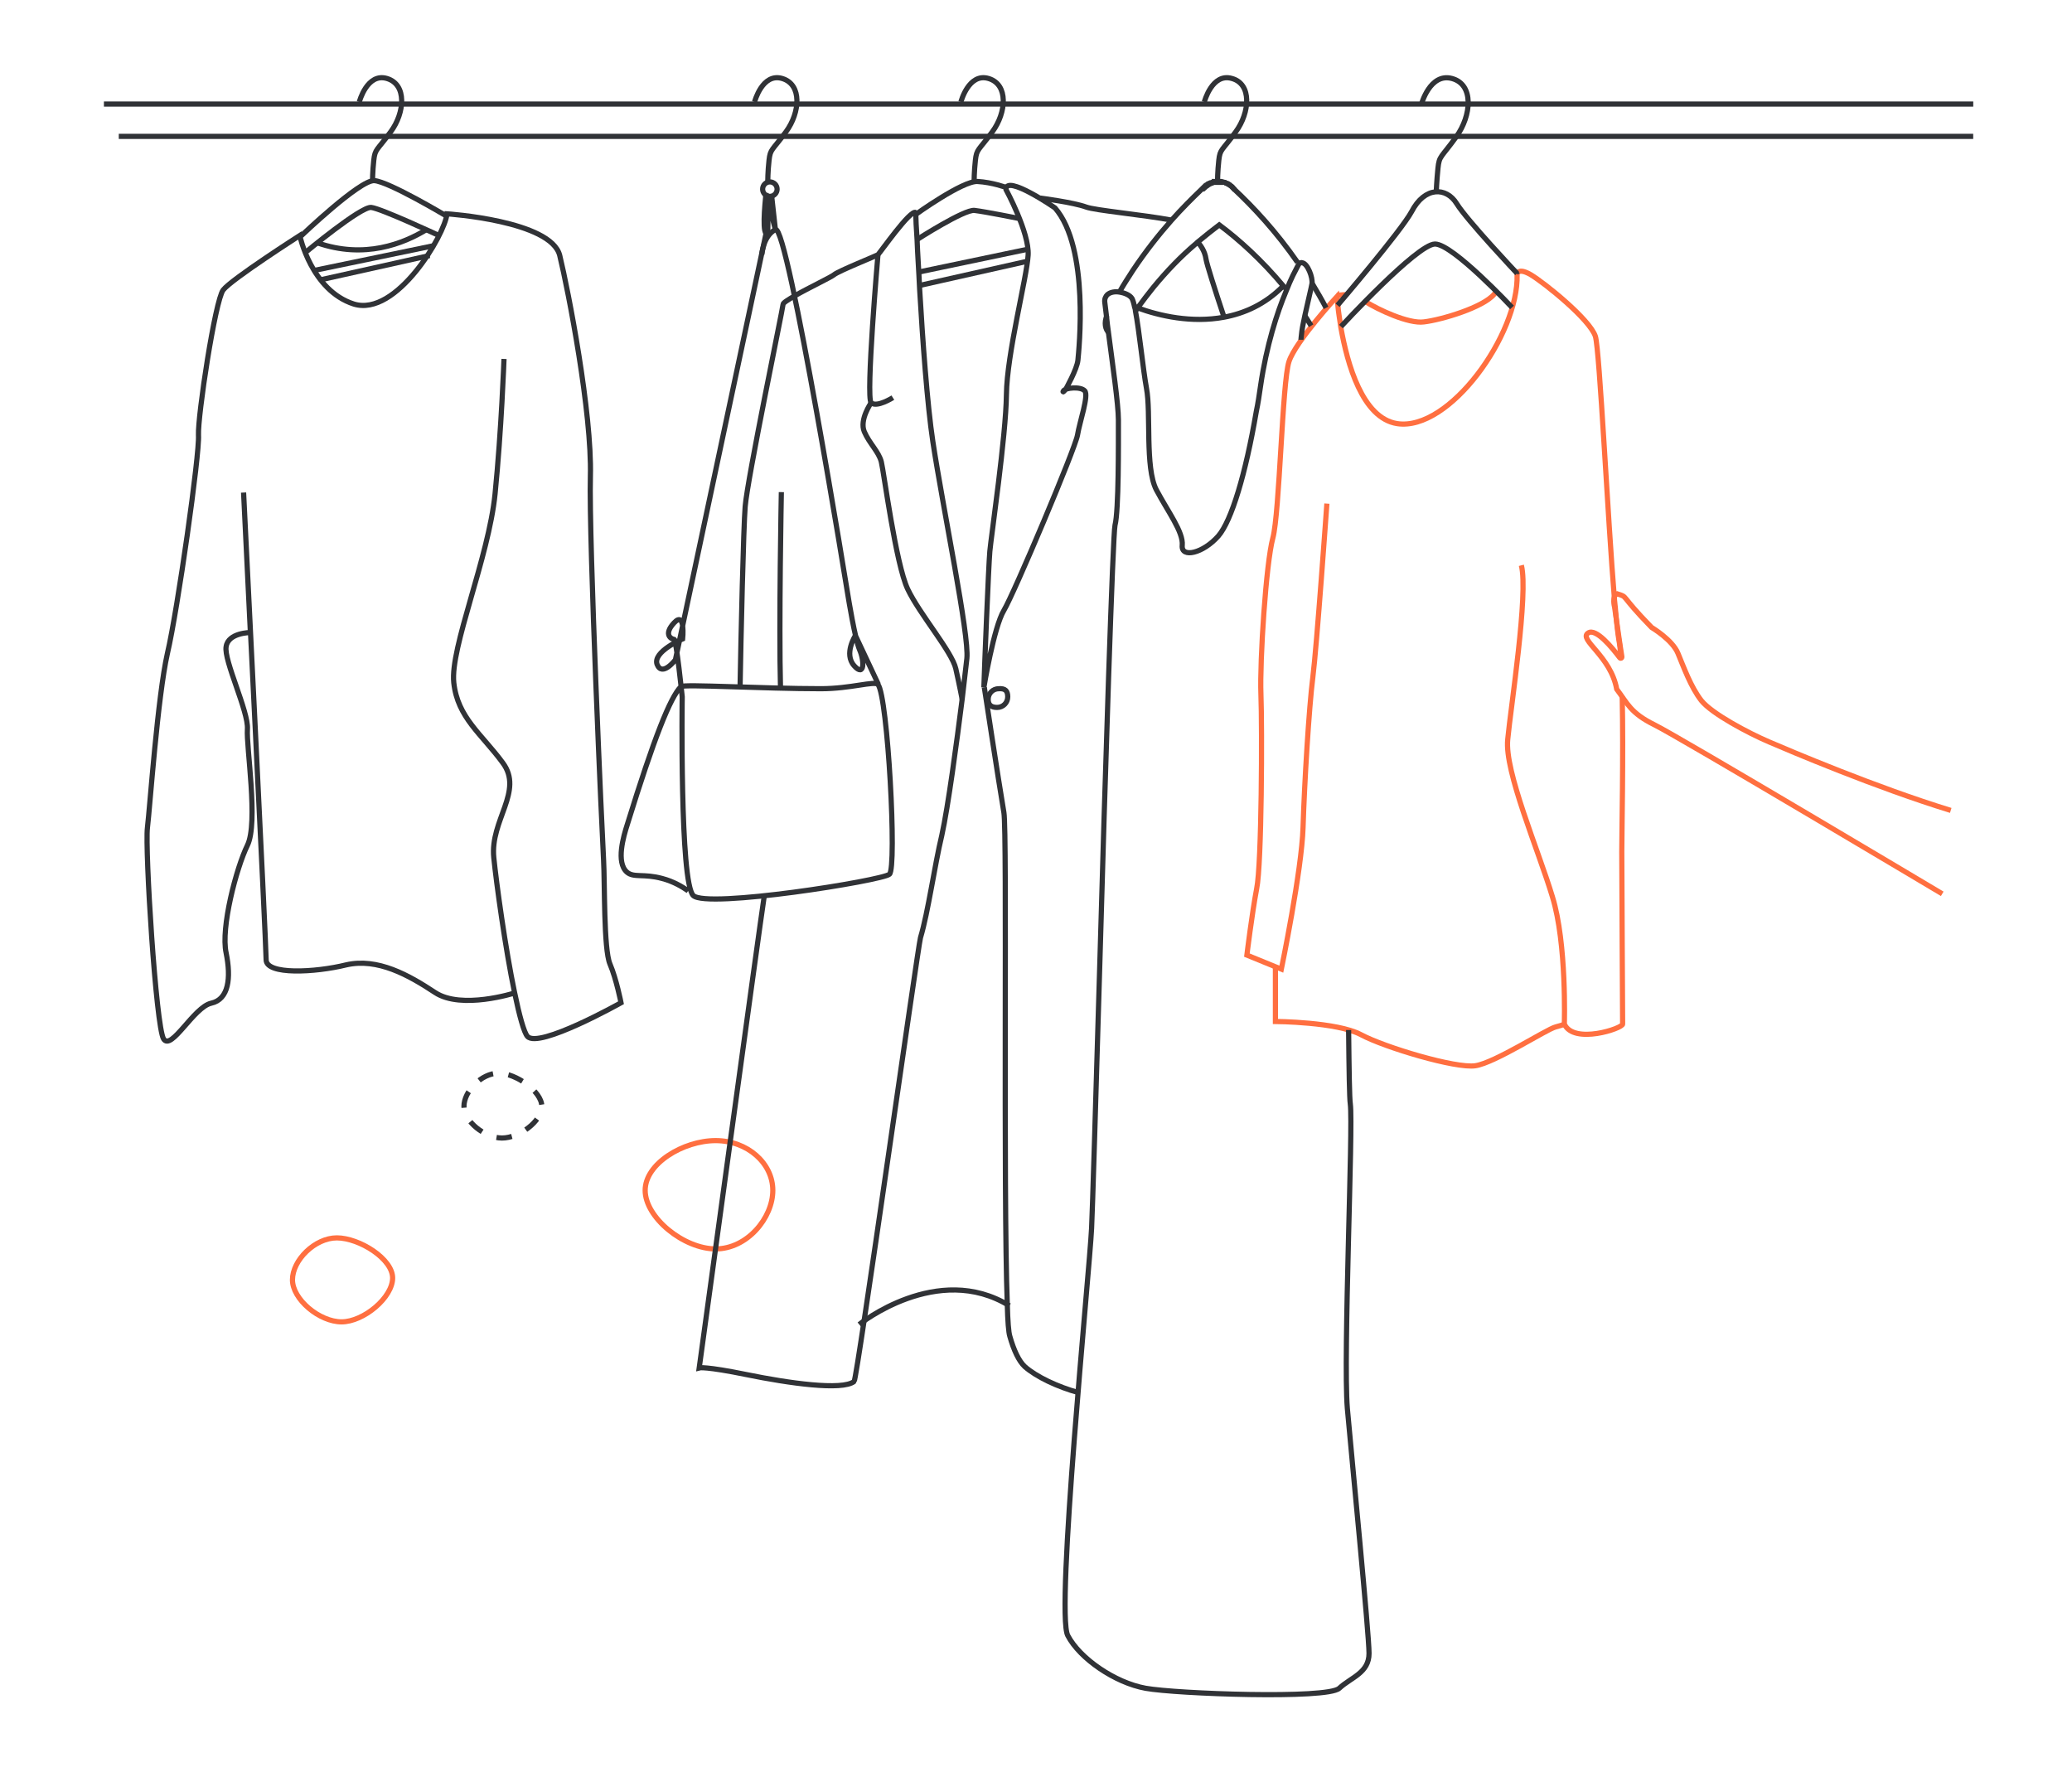 <svg width="400" height="342" viewBox="0 0 400 342" fill="none" xmlns="http://www.w3.org/2000/svg">
<path d="M124.549 229.802C124.549 227.25 126.324 224.855 128.989 223.068C131.642 221.289 135.072 220.191 138.152 220.191C144.313 220.191 149.191 224.554 149.191 229.802C149.191 232.448 147.962 235.28 145.945 237.454C143.931 239.626 141.172 241.099 138.152 241.099C135.113 241.099 131.696 239.608 129.029 237.409C126.351 235.2 124.549 232.378 124.549 229.802Z" stroke="#FF6F40"/>
<path d="M56.46 247.066C56.46 245.204 57.511 243.176 59.151 241.598C60.787 240.023 62.936 238.969 65.029 238.969C67.154 238.969 69.874 239.961 72.07 241.473C73.163 242.225 74.103 243.09 74.766 243.998C75.431 244.908 75.797 245.831 75.797 246.712C75.797 248.535 74.465 250.651 72.482 252.346C70.509 254.033 68.03 255.182 65.936 255.182C63.834 255.182 61.451 254.115 59.582 252.523C57.704 250.924 56.46 248.896 56.46 247.066Z" stroke="#FF6F40"/>
<path d="M89.566 213.577C89.566 210.683 92.926 207.172 96.247 207.172C99.567 207.172 104.598 210.683 104.598 213.577C104.598 216.471 100.235 219.691 96.915 219.691C93.594 219.691 89.566 216.471 89.566 213.577Z" stroke="#303236" stroke-dasharray="3 3"/>
<path d="M20.062 20.083H380.937" stroke="#303236" stroke-miterlimit="10"/>
<path d="M22.93 26.326H380.929" stroke="#303236" stroke-miterlimit="10"/>
<path d="M256.155 97.219C256.155 97.219 254.183 124.985 253.444 130.736C252.705 136.486 251.801 151.437 251.554 159.734C251.308 168.031 247.365 187.089 247.365 187.089L246.133 186.596L240.711 184.378C240.711 184.378 241.697 176.328 242.6 171.563C243.586 166.798 243.668 140.429 243.422 134.022C243.175 127.614 244.408 108.72 245.722 103.873C247.036 99.027 247.529 73.725 248.844 69.782C250.158 65.839 258.126 57.213 258.126 57.213C258.126 57.213 258.208 57.871 258.291 59.103C258.373 60.171 258.619 61.567 258.866 63.292C260.098 70.193 262.973 80.708 269.709 81.776C279.813 83.336 293.203 64.525 292.875 53.024C292.875 53.024 292.875 52.777 293.039 52.613C293.285 52.285 293.943 52.12 295.503 53.024C298.132 54.585 306.922 61.649 307.99 64.935C308.811 67.564 310.372 100.259 311.687 115.867C311.769 116.442 311.769 116.935 311.851 117.428C311.851 117.428 311.851 117.428 311.851 117.51C312.097 120.385 312.344 122.439 312.508 123.424C312.672 124.246 312.837 125.56 312.919 127.203" stroke="#FF6F40" stroke-miterlimit="10"/>
<path d="M313.167 134.432C313.414 145.604 313.085 160.884 313.085 164.416C313.085 169.509 313.249 196.864 313.249 197.686C313.331 198.507 303.802 201.711 301.995 197.686C301.995 197.686 302.488 182.16 299.695 173.124C296.984 164.088 290.412 148.89 291.069 142.729C291.644 136.568 295.095 114.552 293.698 109.131" stroke="#FF6F40" stroke-miterlimit="10"/>
<path d="M246.219 186.514V197.193C246.219 197.193 258.13 197.275 262.73 199.74C267.331 202.204 281.049 206.312 284.828 205.737C288.607 205.162 298.465 198.754 300.272 198.261C302.079 197.768 302.079 197.686 302.079 197.686" stroke="#FF6F40" stroke-miterlimit="10"/>
<path d="M263.551 58.199C266.015 59.76 271.93 62.553 274.887 62.142C278.337 61.732 286.306 59.349 288.442 56.803C288.606 56.638 288.77 56.392 288.934 56.228" stroke="#FF6F40" stroke-miterlimit="10"/>
<path d="M293.036 52.367C293.036 52.367 292.953 52.449 292.707 52.613" stroke="#303236" stroke-miterlimit="10"/>
<path d="M260.018 56.885C258.95 56.885 258.129 57.049 258.129 57.049" stroke="#FF6F40" stroke-miterlimit="10"/>
<path d="M258.871 63.046C258.871 63.046 273.576 47.109 277.026 47.109C280.476 47.109 291.894 59.349 291.894 59.349" stroke="#303236" stroke-miterlimit="10"/>
<path d="M292.877 52.778C292.877 52.778 283.184 42.509 281.212 39.306C279.241 36.102 275.051 35.938 272.505 40.866C270.451 44.645 258.211 58.939 258.211 58.939" stroke="#303236" stroke-miterlimit="10"/>
<path d="M274.395 20.165C274.395 20.165 276.037 14.004 280.309 15.154C284.581 16.304 284.088 22.301 281.131 26.408C278.173 30.515 277.845 30.023 277.598 32.487C277.352 34.952 277.27 37.005 277.27 37.005" stroke="#303236" stroke-miterlimit="10"/>
<path d="M374.948 172.549C374.948 172.549 324.098 142.236 319.416 139.936C314.733 137.636 314.158 135.747 312.105 133.036C310.955 126.628 304.629 123.425 306.601 122.192C308.079 121.207 311.201 124.985 312.68 126.957C312.844 127.203 313.173 127.039 313.09 126.71C312.844 125.314 311.694 117.181 311.694 117.181C311.694 117.181 311.119 115.128 312.187 114.635C314.487 115.374 312.433 114.553 318.841 121.124C318.841 121.124 322.866 123.507 323.934 126.135C325.002 128.682 326.398 132.625 328.452 135.254C330.506 137.8 337.488 141.497 341.513 143.222C345.539 144.947 362.133 152.012 376.591 156.448" stroke="#FF6F40" stroke-miterlimit="10"/>
<path d="M232.5 19.672C232.5 19.672 233.979 14.004 237.84 15.154C241.701 16.222 241.29 21.726 238.579 25.422C235.868 29.201 235.539 28.708 235.293 30.926C235.047 33.144 235.047 35.034 235.047 35.034" stroke="#303236" stroke-miterlimit="10"/>
<path d="M238.411 36.677C238.329 36.594 238.329 36.594 238.247 36.512C238.165 36.348 238.001 36.266 237.918 36.102C237.836 36.02 237.754 35.937 237.59 35.855C237.508 35.773 237.426 35.773 237.426 35.691C237.343 35.609 237.261 35.609 237.179 35.527C237.097 35.444 237.015 35.444 236.933 35.444C236.851 35.362 236.686 35.362 236.604 35.28C236.522 35.198 236.358 35.198 236.275 35.198H236.193C236.111 35.198 236.111 35.198 236.029 35.198C235.947 35.198 235.865 35.198 235.783 35.198C235.7 35.198 235.7 35.198 235.618 35.198C235.536 35.198 235.454 35.198 235.372 35.198C235.372 35.198 235.372 35.198 235.29 35.198C235.29 35.198 235.29 35.198 235.208 35.198C235.125 35.198 235.043 35.198 235.043 35.198C234.961 35.198 234.961 35.198 234.879 35.198C234.797 35.198 234.715 35.198 234.633 35.198C234.55 35.198 234.468 35.198 234.468 35.198C234.304 35.198 234.14 35.28 233.975 35.362C233.893 35.362 233.811 35.444 233.729 35.444C233.647 35.444 233.647 35.444 233.565 35.527C233.482 35.527 233.482 35.527 233.4 35.609C233.318 35.609 233.236 35.691 233.154 35.773C233.072 35.855 232.99 35.937 232.907 35.937C232.907 35.937 232.825 35.937 232.825 36.02C232.661 36.184 232.415 36.348 232.25 36.512C232.168 36.594 232.168 36.594 232.086 36.677" stroke="#303236" stroke-miterlimit="10"/>
<path d="M219.277 59.925C219.442 59.76 219.524 59.596 219.688 59.349C220.592 58.117 221.577 56.803 222.645 55.489C225.274 52.285 227.985 49.492 230.696 47.192C230.942 47.027 231.107 46.781 231.353 46.617C232.75 45.467 234.064 44.399 235.378 43.413C239.239 46.288 243.593 50.231 247.783 55.242C247.865 55.324 247.947 55.406 248.029 55.489C248.193 55.653 248.358 55.899 248.522 56.064" stroke="#303236" stroke-miterlimit="10"/>
<path d="M216.148 56.31C216.888 54.996 217.791 53.599 218.695 52.203C221.159 48.506 223.706 45.302 226.17 42.509C228.142 40.291 230.114 38.32 231.921 36.595C232.003 36.513 232.003 36.513 232.085 36.43C232.167 36.348 232.249 36.266 232.332 36.184L232.414 36.102C232.496 36.02 232.578 36.02 232.578 35.938L232.66 35.855C232.742 35.773 232.824 35.691 232.907 35.691C232.989 35.609 233.071 35.609 233.153 35.527C233.235 35.527 233.235 35.445 233.317 35.445C233.399 35.445 233.399 35.362 233.482 35.362C233.564 35.28 233.646 35.28 233.728 35.28C233.892 35.198 234.057 35.198 234.221 35.116C234.303 35.116 234.385 35.116 234.385 35.034C234.467 35.034 234.55 35.034 234.632 35.034C234.714 35.034 234.714 35.034 234.796 35.034C234.878 35.034 234.878 35.034 234.96 35.034C234.96 35.034 234.96 35.034 235.042 35.034C235.125 35.034 235.125 35.034 235.125 35.034C235.207 35.034 235.289 35.034 235.371 35.034C235.453 35.034 235.453 35.034 235.535 35.034C235.617 35.034 235.7 35.034 235.782 35.034C235.864 35.034 235.864 35.034 235.946 35.116H236.028C236.11 35.116 236.275 35.198 236.357 35.198C236.439 35.198 236.603 35.28 236.685 35.362C236.768 35.362 236.85 35.445 236.932 35.445C237.014 35.445 237.096 35.527 237.178 35.609C237.26 35.609 237.26 35.691 237.343 35.691C237.425 35.773 237.589 35.855 237.671 35.938C237.753 36.02 237.753 36.02 237.835 36.102L237.918 36.184L238 36.266C238.082 36.348 238.082 36.348 238.164 36.43C242.025 40.045 246.379 44.727 250.486 50.642" stroke="#303236" stroke-miterlimit="10"/>
<path d="M214.1 64.278C213.36 63.621 213.114 62.307 213.689 60.91" stroke="#303236" stroke-miterlimit="10"/>
<path d="M253.115 62.882C252.704 62.225 252.294 61.567 251.883 60.91" stroke="#303236" stroke-miterlimit="10"/>
<path d="M256 59.432C255.178 57.871 254.275 56.31 253.289 54.667" stroke="#303236" stroke-miterlimit="10"/>
<path d="M251.149 65.593C251.149 65.264 251.231 64.935 251.231 64.771C251.313 63.785 251.56 62.471 251.888 60.992C252.463 58.364 253.121 55.653 253.285 54.749C253.449 53.599 252.463 50.888 251.395 50.724C251.231 50.642 250.985 50.724 250.738 50.97C250.738 50.97 250.328 51.71 249.588 53.188C249.177 54.01 248.767 54.995 248.274 56.228C246.549 60.335 244.495 66.66 243.345 74.547C243.099 76.272 242.852 77.915 242.523 79.475C240.47 91.469 237.759 100.505 235.212 103.463C232.255 106.831 227.983 107.816 228.23 105.27C228.476 102.723 225.449 98.749 223.231 94.559C221.013 90.288 222.233 79.64 221.329 74.957C220.672 71.343 219.933 63.867 219.194 60.007C219.194 59.76 219.111 59.514 219.029 59.267C218.865 58.446 218.701 57.953 218.536 57.624C218.126 56.967 217.14 56.556 216.154 56.392C215.25 56.228 214.347 56.392 213.772 56.885C213.443 57.214 213.197 57.706 213.279 58.364C213.361 58.939 213.443 59.842 213.608 61.074C213.69 62.06 213.854 63.21 214.018 64.442C214.758 70.193 215.908 78.079 215.908 81.036C215.908 85.472 215.99 98.534 215.25 101.409C214.84 103.134 213.361 148.972 212.293 186.925C211.554 212.062 210.897 233.831 210.732 237.117C210.322 245.578 203.75 311.296 206.132 315.732C208.432 320.168 215.25 324.851 221.165 325.919C227.08 326.987 256.242 328.054 258.542 325.919C260.842 323.783 264.293 322.961 264.293 319.183C264.293 315.404 261.007 282.052 260.103 271.865C259.282 261.761 261.253 217.484 260.678 213.13C260.514 212.062 260.432 206.64 260.35 198.836" stroke="#303236" stroke-miterlimit="10"/>
<path d="M219.109 59.185C219.274 59.267 219.438 59.35 219.602 59.432C223.874 60.993 230.035 62.389 236.278 61.239C240.221 60.5 244.164 58.775 247.615 55.324" stroke="#303236" stroke-miterlimit="10"/>
<path d="M142.871 132.625C143.035 122.932 143.528 101.82 143.856 97.795C144.267 92.537 151.085 59.76 151.167 58.774C151.167 58.446 152.153 57.871 153.385 57.132C156.096 55.571 160.45 53.517 161.025 53.024C161.929 52.285 169.158 49.41 169.486 49.163C169.815 48.917 175.812 40.291 176.798 41.031C176.798 41.031 176.798 41.195 176.798 41.441C176.798 42.181 176.88 43.906 177.044 46.288C177.126 48.835 177.373 52.12 177.537 55.817C178.112 65.675 179.016 78.161 180.083 85.226C182.055 98.205 187.148 122.685 186.655 127.121C186.491 128.436 186.162 131.311 185.752 134.925C184.684 143.387 183.041 155.709 181.809 161.295C180.412 167.127 179.18 176.081 177.701 181.01C177.208 182.735 165.461 266.197 164.886 266.69C162.586 268.498 152.235 267.019 144.185 265.376C136.134 263.733 134.984 264.062 134.984 264.062C134.984 264.062 146.732 178.135 147.553 172.878" stroke="#303236" stroke-miterlimit="10"/>
<path d="M150.675 132.872C150.347 120.549 150.84 95.001 150.84 95.001" stroke="#303236" stroke-miterlimit="10"/>
<path d="M169.492 49.163C169.492 49.163 167.11 76.765 168.178 77.751C169.246 78.736 172.367 76.765 172.367 76.765" stroke="#303236" stroke-miterlimit="10"/>
<path d="M168.169 77.751C168.169 77.751 165.869 81.036 166.855 83.337C167.841 85.637 169.648 87.198 170.141 89.169C170.634 91.141 172.934 108.885 175.234 113.731C177.534 118.578 183.777 125.807 184.517 129.093C185.256 132.379 185.749 135.007 185.749 135.007" stroke="#303236" stroke-miterlimit="10"/>
<path d="M194.209 36.594C194.209 36.594 198.727 44.891 198.481 49.245C198.234 53.599 194.373 68.303 194.291 76.189C194.209 84.076 191.334 103.627 191.088 106.42C190.841 109.213 190.02 129.586 189.938 132.707C189.938 132.707 191.827 121.124 193.798 117.838C195.77 114.552 207.599 86.54 208.01 83.993C208.421 81.447 210.228 76.354 209.407 75.45C208.585 74.547 205.628 74.875 205.299 75.45C204.971 76.025 205.71 75.204 205.71 75.204C205.71 75.204 207.928 71.261 208.092 69.535C208.256 67.81 210.392 47.849 203.656 40.127C203.656 40.127 194.127 33.555 194.209 36.594Z" stroke="#303236" stroke-miterlimit="10"/>
<path d="M200.789 38.237C200.789 38.237 207.197 39.059 209.661 39.963C211.386 40.62 220.587 41.441 226.255 42.509" stroke="#303236" stroke-miterlimit="10"/>
<path d="M231.188 46.699C231.68 47.273 232.584 48.341 232.83 50.066C232.995 51.052 234.473 55.735 236.281 61.157" stroke="#303236" stroke-miterlimit="10"/>
<path d="M208.178 268.826C204.235 267.758 200.045 265.787 197.827 263.815C196.677 262.747 195.692 260.611 194.952 257.983C194.706 257.243 194.542 255.025 194.459 251.822C193.638 230.052 194.459 160.638 193.802 156.859C192.734 150.533 190.023 132.707 190.023 132.707" stroke="#303236" stroke-miterlimit="10"/>
<path d="M165.871 255.683C165.871 255.683 180.986 243.525 194.869 252.068" stroke="#303236" stroke-miterlimit="10"/>
<path d="M194.544 134.515C194.544 135.665 193.641 136.568 192.491 136.568C191.341 136.568 190.766 136.076 190.766 135.008C190.766 133.858 191.669 132.954 192.819 132.954C194.052 132.872 194.544 133.365 194.544 134.515Z" stroke="#303236" stroke-miterlimit="10"/>
<path d="M176.711 41.441C176.711 41.441 185.829 34.869 188.705 35.034C191.58 35.198 194.208 36.184 194.208 36.184" stroke="#303236" stroke-miterlimit="10"/>
<path d="M176.961 46.288C176.961 46.288 186.161 40.373 188.133 40.62C190.187 40.866 196.759 42.181 196.759 42.181" stroke="#303236" stroke-miterlimit="10"/>
<path d="M177.293 52.531L198.487 48.095" stroke="#303236" stroke-miterlimit="10"/>
<path d="M177.293 55.16L198.487 50.395" stroke="#303236" stroke-miterlimit="10"/>
<path d="M185.508 19.672C185.508 19.672 186.986 14.004 190.847 15.154C194.708 16.304 194.298 21.726 191.587 25.422C188.876 29.119 188.547 28.708 188.301 30.926C188.054 33.144 188.054 35.034 188.054 35.034" stroke="#303236" stroke-miterlimit="10"/>
<path d="M147.881 37.252C147.881 37.58 147.059 44.234 147.881 45.056C148.702 45.877 147.881 37.416 147.881 37.416L149.688 44.316L148.949 37.662" stroke="#303236" stroke-miterlimit="10"/>
<path d="M147.884 45.056L130.387 127.368C130.387 127.368 127.84 130.736 126.855 128.272C125.951 125.807 131.783 123.343 131.783 123.343C131.783 123.343 132.359 117.839 130.141 120.221C127.923 122.603 129.73 123.425 130.141 123.425C130.551 123.425 131.701 134.515 131.701 134.515C131.701 134.515 131.208 170.331 133.837 172.878C136.384 175.424 170.311 170.003 171.707 168.77C173.186 167.538 171.379 134.351 169.489 132.133C168.832 131.393 164.232 132.954 158.481 132.954C147.392 132.954 131.948 132.05 131.455 132.543C129.401 134.597 126.28 142.401 121.104 159.159C120.365 161.459 118.886 166.47 121.022 168.36C122.337 169.51 124.226 168.606 127.84 169.592C130.058 170.167 131.783 171.235 132.851 171.974" stroke="#303236" stroke-miterlimit="10"/>
<path d="M169.575 132.132L165.139 122.685C165.139 122.685 162.839 126.218 164.892 128.518C166.946 130.818 166.864 127.532 165.96 125.478C165.057 123.425 163.742 115.21 163.742 115.21C163.742 115.21 152.077 43.084 149.695 44.316C147.313 45.549 147.066 49.163 147.066 49.163" stroke="#303236" stroke-miterlimit="10"/>
<path d="M148.623 37.909C149.394 37.909 150.02 37.284 150.02 36.512C150.02 35.741 149.394 35.116 148.623 35.116C147.852 35.116 147.227 35.741 147.227 36.512C147.227 37.284 147.852 37.909 148.623 37.909Z" stroke="#303236" stroke-miterlimit="10"/>
<path d="M145.672 19.672C145.672 19.672 147.151 14.004 151.011 15.154C154.872 16.304 154.462 21.726 151.751 25.422C149.04 29.119 148.711 28.708 148.465 30.926C148.218 33.144 148.218 35.034 148.218 35.034" stroke="#303236" stroke-miterlimit="10"/>
<path d="M99.353 191.69C99.353 191.69 89.084 194.976 83.991 191.608C78.898 188.24 72.901 184.872 66.822 186.268C60.825 187.747 51.378 188.24 51.378 185.283C51.378 182.325 47.024 95.085 47.024 95.085L48.339 122.111C48.339 122.111 44.067 122.111 43.656 124.822C43.163 127.451 48.01 137.391 47.764 140.759C47.517 144.127 49.9 158.831 47.764 163.185C45.628 167.539 42.588 179.122 43.656 183.968C44.642 188.815 44.149 192.922 40.781 193.662C37.413 194.401 33.059 202.944 31.581 200.562C30.102 198.18 27.966 163.924 28.459 159.817C28.952 155.71 30.431 134.515 32.32 126.136C34.291 117.757 38.563 87.609 38.317 83.995C38.152 80.38 41.52 58.036 43.081 55.982C44.642 53.928 57.868 45.467 57.868 45.467C57.868 45.467 60.086 56.064 68.301 58.693C76.515 61.24 85.88 45.303 86.291 41.278C86.291 41.278 106.417 42.592 108.06 49.328C109.703 56.064 114.303 79.723 113.975 91.963C113.646 104.203 116.275 161.706 116.521 166.06C116.768 170.414 116.521 183.229 117.754 186.104C118.986 188.979 119.889 193.58 119.889 193.58C119.889 193.58 103.953 202.534 101.817 200.069C101.16 199.33 100.256 196.044 99.353 191.69ZM99.353 191.69C97.545 183.065 95.82 170.414 95.327 165.567C94.588 158.338 101.16 152.752 97.052 147.248C92.945 141.662 88.345 138.541 87.605 131.805C86.866 125.068 94.341 107.653 95.574 95.331C96.806 83.009 97.299 69.29 97.299 69.29" stroke="#303236" stroke-miterlimit="10"/>
<path d="M58.117 45.549C58.035 45.467 57.953 45.467 57.871 45.385" stroke="#303236" stroke-miterlimit="10"/>
<path d="M86.29 41.195C86.29 41.195 86.125 41.359 85.879 41.523" stroke="#303236" stroke-miterlimit="10"/>
<path d="M61.23 46.863C70.349 50.067 77.906 47.028 82.342 44.317" stroke="#303236" stroke-miterlimit="10"/>
<path d="M58.125 45.549C58.125 45.549 69.461 34.705 72.254 34.869C75.047 35.034 86.302 41.77 86.302 41.77" stroke="#303236" stroke-miterlimit="10"/>
<path d="M58.941 48.752C58.941 48.752 69.703 39.798 71.674 40.045C73.646 40.291 84.572 45.384 84.572 45.384" stroke="#303236" stroke-miterlimit="10"/>
<path d="M60.672 52.203L83.673 47.438" stroke="#303236" stroke-miterlimit="10"/>
<path d="M61.91 54.01L82.94 49.328" stroke="#303236" stroke-miterlimit="10"/>
<path d="M69.367 19.672C69.367 19.672 70.846 14.004 74.707 15.154C78.568 16.304 78.157 21.726 75.446 25.422C72.735 29.119 72.407 28.708 72.16 30.926C71.914 33.144 71.914 35.034 71.914 35.034" stroke="#303236" stroke-miterlimit="10"/>
</svg>
